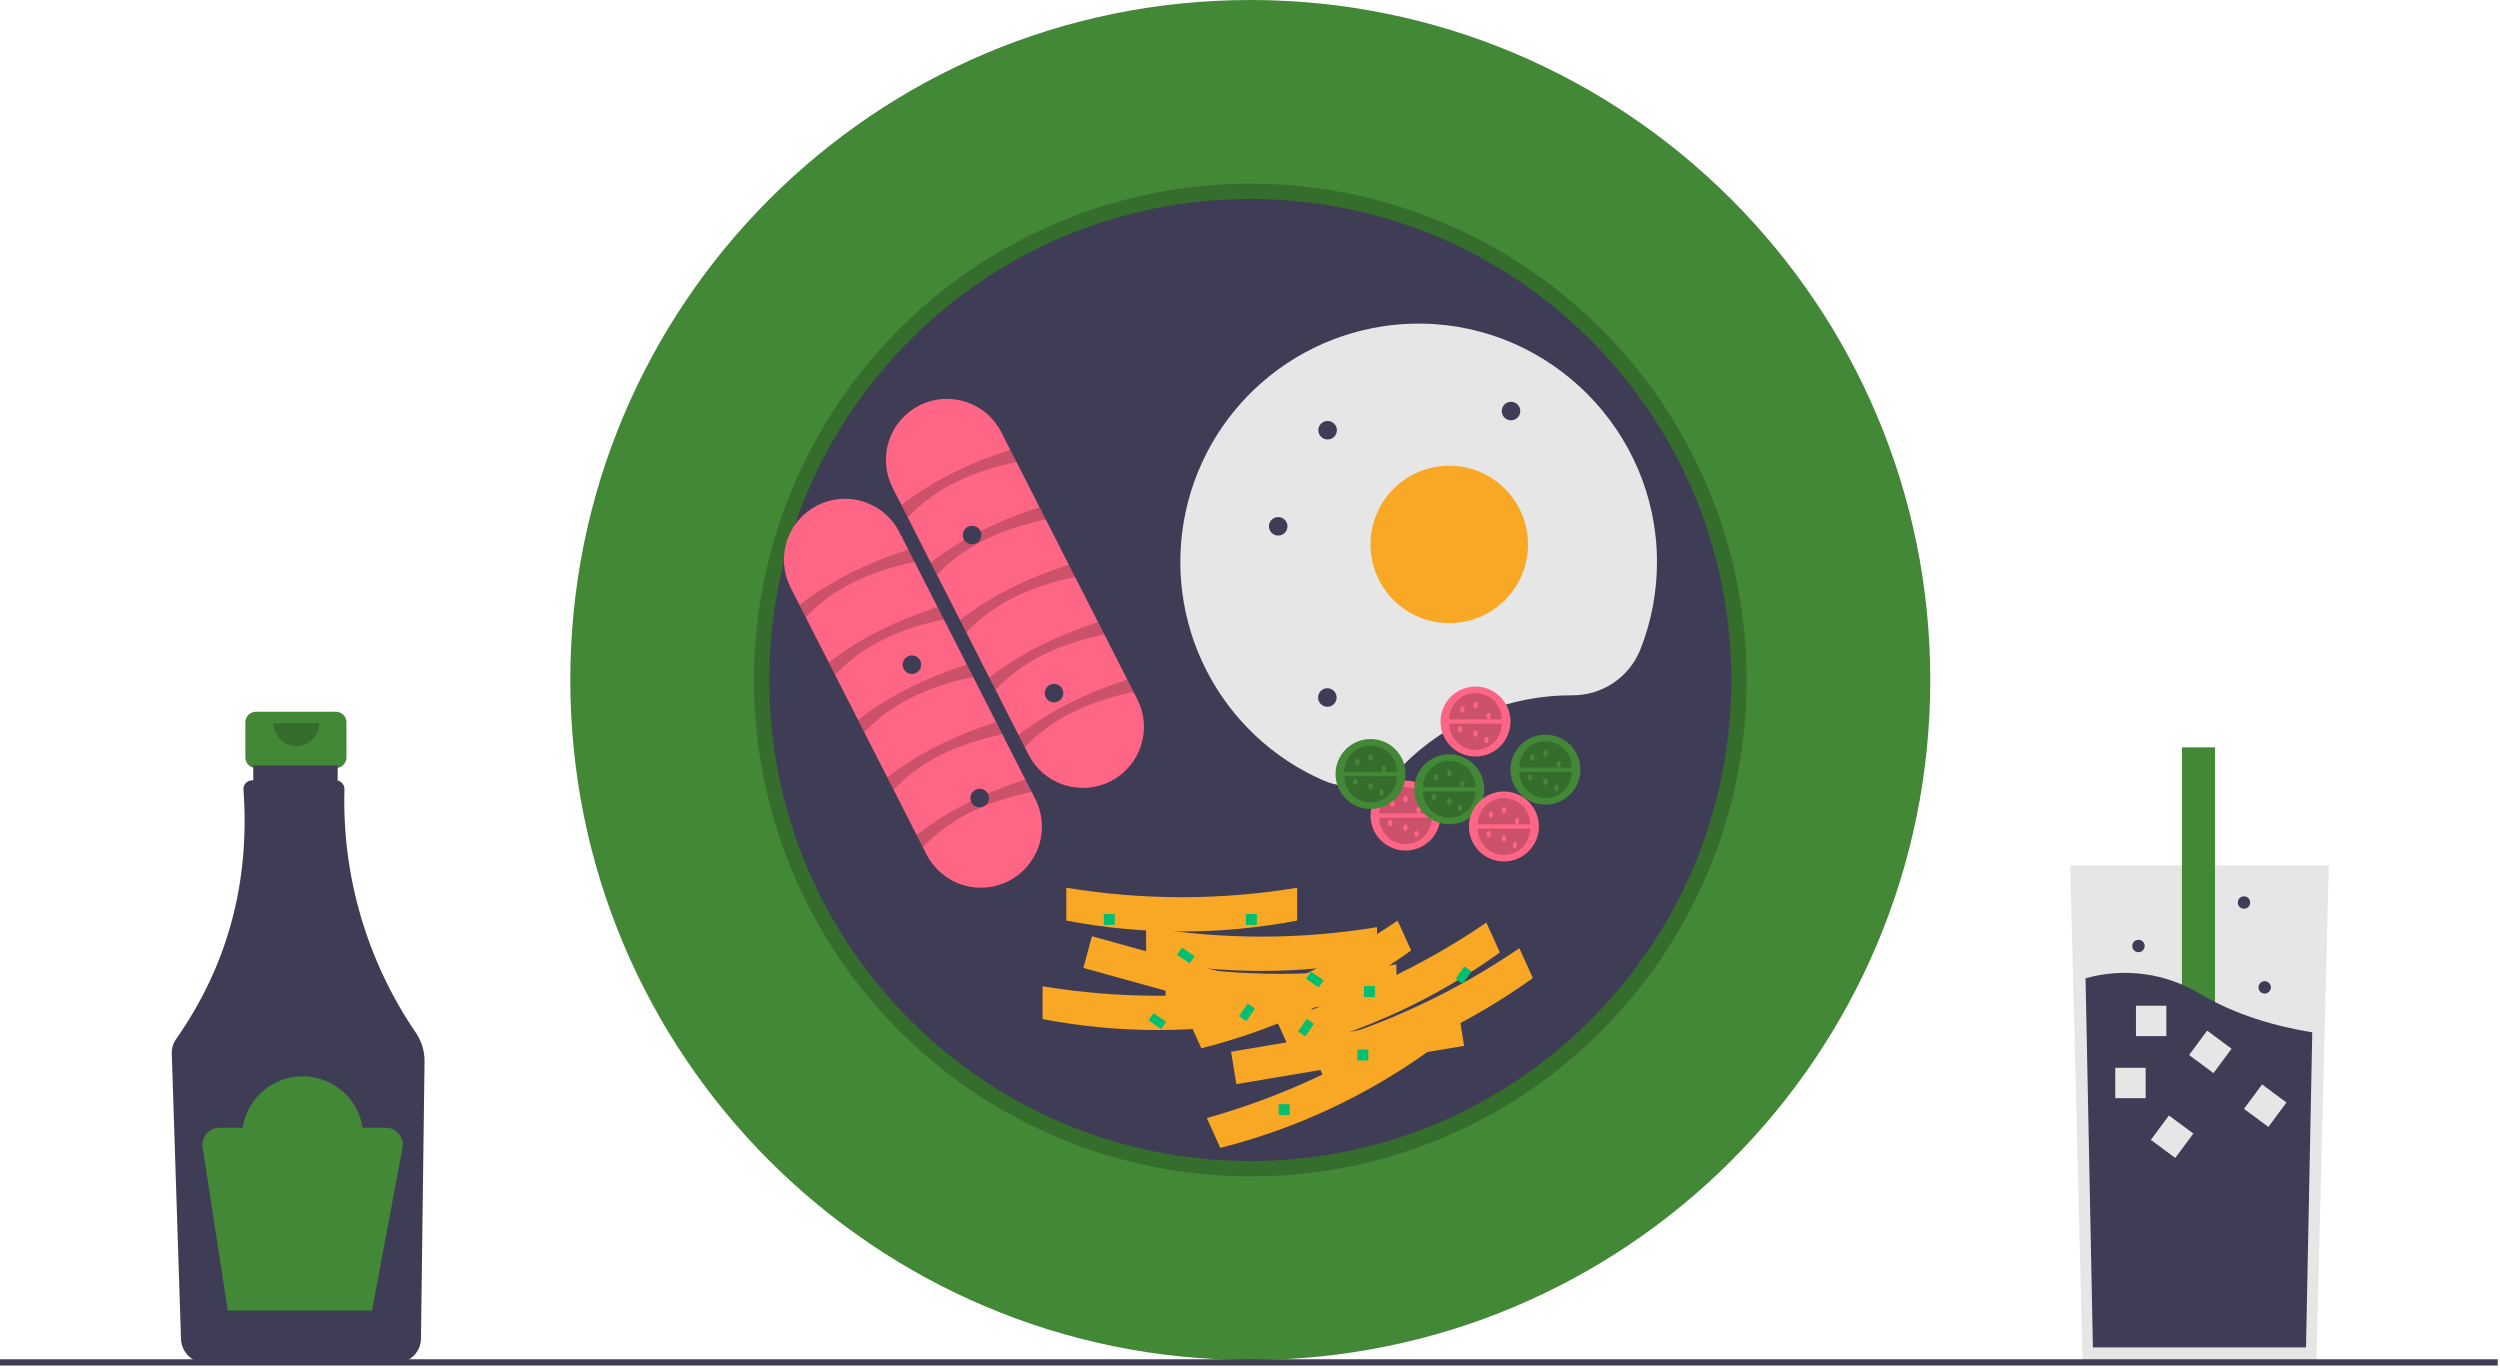 <svg width="281" height="154" viewBox="0 0 281 154" fill="none" xmlns="http://www.w3.org/2000/svg">
<g clip-path="url(#clip0_167_295)">
<path d="M37.753 80.001H28.768C28.452 80.001 28.149 80.126 27.926 80.35C27.702 80.573 27.577 80.876 27.577 81.192V85.136C27.577 85.452 27.702 85.755 27.926 85.978C28.149 86.202 28.452 86.327 28.768 86.327H30.257V92.236H36.264V86.327H37.753C38.069 86.327 38.371 86.202 38.595 85.978C38.818 85.755 38.944 85.452 38.944 85.136V81.192C38.944 80.876 38.818 80.573 38.595 80.35C38.371 80.126 38.069 80.001 37.753 80.001Z" fill="#428837"/>
<path d="M46.752 116.093C41.249 108.042 38.436 98.455 38.716 88.707C38.721 88.482 38.648 88.262 38.509 88.085C38.37 87.908 38.175 87.784 37.955 87.735V86.031H28.466V87.711H28.335C28.201 87.711 28.069 87.739 27.947 87.793C27.824 87.846 27.714 87.924 27.623 88.023C27.532 88.121 27.462 88.237 27.418 88.363C27.373 88.489 27.356 88.623 27.366 88.757C28.113 99.177 25.589 108.523 19.793 116.792C19.459 117.267 19.289 117.838 19.307 118.418L20.345 150.514C20.369 151.23 20.67 151.908 21.183 152.408C21.697 152.908 22.383 153.19 23.099 153.195H44.562C45.286 153.189 45.98 152.901 46.495 152.391C47.01 151.881 47.305 151.191 47.318 150.466L47.718 119.304C47.73 118.161 47.393 117.041 46.752 116.093Z" fill="#3F3D56"/>
<path opacity="0.2" d="M35.88 81.286C35.88 81.968 35.609 82.621 35.127 83.103C34.645 83.585 33.991 83.856 33.31 83.856C32.628 83.856 31.974 83.585 31.492 83.103C31.011 82.621 30.74 81.968 30.74 81.286" fill="black"/>
<path d="M43.354 126.754H40.755C40.507 125.144 39.691 123.676 38.454 122.616C37.218 121.555 35.642 120.972 34.013 120.972C32.384 120.972 30.809 121.555 29.572 122.616C28.336 123.676 27.52 125.144 27.272 126.754H24.672C24.396 126.754 24.123 126.814 23.871 126.93C23.62 127.045 23.397 127.214 23.217 127.424C23.037 127.633 22.904 127.88 22.828 128.146C22.752 128.412 22.735 128.691 22.777 128.964L25.6 147.314H41.81L45.239 129.026C45.291 128.749 45.282 128.464 45.211 128.191C45.14 127.918 45.01 127.664 44.83 127.447C44.65 127.231 44.425 127.056 44.169 126.936C43.914 126.817 43.636 126.754 43.354 126.754Z" fill="#428837"/>
<path d="M261.76 97.26L261.136 122.177L260.364 153.075H234.084L233.18 116.874L232.689 97.26H261.76Z" fill="#E6E6E6"/>
<path d="M248.968 84.003H245.247V133.307H248.968V84.003Z" fill="#428837"/>
<path d="M259.899 116.035L259.196 151.45H235.242L234.417 109.957C236.575 109.351 238.835 109.196 241.056 109.501C243.276 109.807 245.41 110.566 247.325 111.732C251.327 114.099 255.823 115.374 259.899 116.035Z" fill="#3F3D56"/>
<path d="M241.172 120.021H237.757V123.436H241.172V120.021Z" fill="#E6E6E6"/>
<path d="M243.497 113.044H240.083V116.459H243.497V113.044Z" fill="#E6E6E6"/>
<path d="M250.829 117.874L248.086 115.841L246.052 118.583L248.795 120.617L250.829 117.874Z" fill="#E6E6E6"/>
<path d="M256.998 123.924L254.256 121.89L252.222 124.633L254.964 126.667L256.998 123.924Z" fill="#E6E6E6"/>
<path d="M246.533 127.413L243.79 125.379L241.756 128.121L244.499 130.155L246.533 127.413Z" fill="#E6E6E6"/>
<path d="M254.55 111.679C254.936 111.679 255.248 111.366 255.248 110.981C255.248 110.596 254.936 110.283 254.55 110.283C254.165 110.283 253.853 110.596 253.853 110.981C253.853 111.366 254.165 111.679 254.55 111.679Z" fill="#3F3D56"/>
<path d="M240.363 107.027C240.749 107.027 241.061 106.715 241.061 106.33C241.061 105.944 240.749 105.632 240.363 105.632C239.978 105.632 239.666 105.944 239.666 106.33C239.666 106.715 239.978 107.027 240.363 107.027Z" fill="#3F3D56"/>
<path d="M252.224 102.143C252.61 102.143 252.922 101.831 252.922 101.446C252.922 101.06 252.61 100.748 252.224 100.748C251.839 100.748 251.527 101.06 251.527 101.446C251.527 101.831 251.839 102.143 252.224 102.143Z" fill="#3F3D56"/>
<path d="M140.533 152.863C182.745 152.863 216.964 118.643 216.964 76.431C216.964 34.219 182.745 0 140.533 0C98.321 0 64.102 34.219 64.102 76.431C64.102 118.643 98.321 152.863 140.533 152.863Z" fill="#428837"/>
<path opacity="0.2" d="M140.533 132.219C127.626 132.219 115.119 127.744 105.142 119.556C95.165 111.368 88.336 99.974 85.818 87.315C83.3 74.656 85.249 61.516 91.333 50.134C97.418 38.751 107.26 29.83 119.184 24.891C131.109 19.952 144.377 19.3 156.727 23.047C169.078 26.793 179.748 34.707 186.918 45.438C194.089 56.17 197.317 69.055 196.052 81.9C194.787 94.744 189.107 106.753 179.981 115.879C174.812 121.076 168.665 125.196 161.893 128C155.122 130.805 147.862 132.239 140.533 132.219ZM140.533 24.084C111.669 24.084 88.186 47.567 88.186 76.431C88.186 105.295 111.669 128.778 140.533 128.778C169.397 128.778 192.88 105.295 192.88 76.431C192.88 47.567 169.397 24.084 140.533 24.084Z" fill="black"/>
<path d="M140.533 130.499C170.393 130.499 194.6 106.292 194.6 76.431C194.6 46.571 170.393 22.364 140.533 22.364C110.672 22.364 86.466 46.571 86.466 76.431C86.466 106.292 110.672 130.499 140.533 130.499Z" fill="#3F3D56"/>
<path d="M100.324 54.812C99.914 54.009 99.666 53.133 99.595 52.234C99.524 51.335 99.63 50.431 99.909 49.573C100.187 48.716 100.632 47.921 101.217 47.236C101.803 46.55 102.518 45.986 103.321 45.577C104.125 45.168 105.001 44.921 105.9 44.851C106.799 44.781 107.703 44.888 108.561 45.167C109.418 45.447 110.212 45.892 110.897 46.479C111.582 47.065 112.145 47.781 112.553 48.584L127.829 78.581C128.239 79.384 128.486 80.26 128.558 81.159C128.629 82.058 128.522 82.962 128.244 83.819C127.965 84.677 127.521 85.471 126.935 86.157C126.35 86.843 125.635 87.406 124.831 87.815C124.028 88.225 123.151 88.471 122.252 88.542C121.353 88.612 120.449 88.504 119.592 88.225C118.735 87.946 117.941 87.5 117.256 86.914C116.57 86.328 116.008 85.612 115.599 84.808L100.324 54.812Z" fill="#FF6584"/>
<path opacity="0.2" d="M102.028 58.158L101.323 56.773C104.842 54.039 108.973 52.029 113.552 50.546L114.257 51.93C109.301 52.962 105.085 54.872 102.028 58.158Z" fill="black"/>
<path opacity="0.2" d="M105.318 64.619L104.613 63.234C108.132 60.5 112.263 58.49 116.842 57.007L117.547 58.391C112.591 59.423 108.375 61.333 105.318 64.619Z" fill="black"/>
<path opacity="0.2" d="M108.608 71.079L107.903 69.695C111.422 66.961 115.553 64.95 120.132 63.467L120.837 64.852C115.881 65.884 111.665 67.793 108.608 71.079Z" fill="black"/>
<path opacity="0.2" d="M111.898 77.54L111.193 76.156C114.712 73.422 118.843 71.411 123.422 69.928L124.127 71.312C119.171 72.344 114.955 74.254 111.898 77.54Z" fill="black"/>
<path opacity="0.2" d="M115.188 84.001L114.483 82.616C118.002 79.882 122.133 77.872 126.712 76.388L127.417 77.773C122.462 78.805 118.245 80.715 115.188 84.001Z" fill="black"/>
<path d="M88.864 66.042C88.454 65.239 88.207 64.362 88.135 63.464C88.064 62.565 88.171 61.661 88.449 60.803C88.728 59.946 89.172 59.151 89.758 58.466C90.344 57.78 91.058 57.217 91.862 56.807C92.665 56.398 93.542 56.151 94.441 56.081C95.34 56.011 96.243 56.118 97.101 56.398C97.958 56.677 98.752 57.122 99.437 57.708C100.122 58.295 100.685 59.01 101.093 59.814L116.369 89.81C117.192 91.431 117.338 93.314 116.775 95.043C116.212 96.772 114.985 98.207 113.365 99.032C111.744 99.857 109.862 100.005 108.132 99.444C106.403 98.883 104.967 97.657 104.14 96.038L88.864 66.042Z" fill="#FF6584"/>
<path opacity="0.2" d="M90.568 69.387L89.863 68.003C93.381 65.269 97.513 63.258 102.092 61.775L102.797 63.16C97.841 64.192 93.625 66.102 90.568 69.387Z" fill="black"/>
<path opacity="0.2" d="M93.858 75.848L93.153 74.463C96.671 71.73 100.803 69.719 105.382 68.236L106.087 69.62C101.131 70.652 96.915 72.562 93.858 75.848Z" fill="black"/>
<path opacity="0.2" d="M97.148 82.309L96.443 80.924C99.962 78.19 104.093 76.18 108.672 74.697L109.377 76.081C104.421 77.113 100.205 79.023 97.148 82.309Z" fill="black"/>
<path opacity="0.2" d="M100.438 88.769L99.733 87.385C103.252 84.651 107.383 82.64 111.962 81.157L112.667 82.542C107.712 83.574 103.495 85.484 100.438 88.769Z" fill="black"/>
<path opacity="0.2" d="M103.728 95.23L103.023 93.846C106.542 91.112 110.673 89.101 115.252 87.618L115.957 89.002C111.002 90.034 106.785 91.944 103.728 95.23Z" fill="black"/>
<path d="M176.66 78.152L176.708 78.152C178.353 78.165 179.964 77.683 181.331 76.767C182.698 75.852 183.758 74.545 184.371 73.019C185.633 69.83 186.268 66.428 186.244 62.998C186.158 48.484 174.349 36.576 159.836 36.375C153.655 36.289 147.634 38.342 142.794 42.188C137.954 46.033 134.592 51.434 133.28 57.475C131.967 63.515 132.783 69.824 135.591 75.332C138.398 80.839 143.023 85.206 148.683 87.693C150.178 88.355 151.839 88.55 153.447 88.252C155.056 87.954 156.536 87.176 157.695 86.022C160.18 83.524 163.136 81.542 166.39 80.191C169.645 78.84 173.135 78.147 176.66 78.152Z" fill="#E6E6E6"/>
<path d="M162.897 70.042C167.783 70.042 171.744 66.081 171.744 61.194C171.744 56.308 167.783 52.347 162.897 52.347C158.011 52.347 154.05 56.308 154.05 61.194C154.05 66.081 158.011 70.042 162.897 70.042Z" fill="#F9A825"/>
<path d="M143.668 60.199C144.244 60.199 144.71 59.733 144.71 59.157C144.71 58.581 144.244 58.115 143.668 58.115C143.093 58.115 142.626 58.581 142.626 59.157C142.626 59.733 143.093 60.199 143.668 60.199Z" fill="#3F3D56"/>
<path d="M109.262 61.182C109.838 61.182 110.304 60.716 110.304 60.14C110.304 59.565 109.838 59.098 109.262 59.098C108.686 59.098 108.22 59.565 108.22 60.14C108.22 60.716 108.686 61.182 109.262 61.182Z" fill="#3F3D56"/>
<path d="M149.223 49.398C149.799 49.398 150.265 48.931 150.265 48.355C150.265 47.78 149.799 47.313 149.223 47.313C148.648 47.313 148.181 47.78 148.181 48.355C148.181 48.931 148.648 49.398 149.223 49.398Z" fill="#3F3D56"/>
<path d="M149.194 79.44C149.769 79.44 150.236 78.973 150.236 78.397C150.236 77.822 149.769 77.355 149.194 77.355C148.618 77.355 148.151 77.822 148.151 78.397C148.151 78.973 148.618 79.44 149.194 79.44Z" fill="#3F3D56"/>
<path d="M169.837 47.245C170.413 47.245 170.88 46.779 170.88 46.203C170.88 45.627 170.413 45.161 169.837 45.161C169.262 45.161 168.795 45.627 168.795 46.203C168.795 46.779 169.262 47.245 169.837 47.245Z" fill="#3F3D56"/>
<path d="M102.499 75.753C103.075 75.753 103.542 75.287 103.542 74.711C103.542 74.135 103.075 73.669 102.499 73.669C101.924 73.669 101.457 74.135 101.457 74.711C101.457 75.287 101.924 75.753 102.499 75.753Z" fill="#3F3D56"/>
<path d="M110.118 90.745C110.693 90.745 111.16 90.278 111.16 89.702C111.16 89.127 110.693 88.66 110.118 88.66C109.542 88.66 109.075 89.127 109.075 89.702C109.075 90.278 109.542 90.745 110.118 90.745Z" fill="#3F3D56"/>
<path d="M157.982 95.601C160.153 95.601 161.914 93.84 161.914 91.668C161.914 89.497 160.153 87.736 157.982 87.736C155.81 87.736 154.05 89.497 154.05 91.668C154.05 93.84 155.81 95.601 157.982 95.601Z" fill="#FF6584"/>
<path opacity="0.2" d="M160.931 91.914C160.931 92.696 160.62 93.447 160.067 94C159.514 94.553 158.764 94.863 157.982 94.863C157.199 94.863 156.449 94.553 155.896 94C155.343 93.447 155.032 92.696 155.032 91.914" fill="black"/>
<path opacity="0.2" d="M155.032 91.423C155.032 90.641 155.343 89.89 155.896 89.337C156.449 88.784 157.199 88.474 157.982 88.474C158.764 88.474 159.514 88.784 160.067 89.337C160.62 89.89 160.931 90.641 160.931 91.423" fill="black"/>
<path d="M156.507 90.685C156.643 90.685 156.753 90.52 156.753 90.317C156.753 90.113 156.643 89.948 156.507 89.948C156.371 89.948 156.261 90.113 156.261 90.317C156.261 90.52 156.371 90.685 156.507 90.685Z" fill="#FF6584"/>
<path d="M157.982 90.194C158.117 90.194 158.227 90.029 158.227 89.825C158.227 89.622 158.117 89.457 157.982 89.457C157.846 89.457 157.736 89.622 157.736 89.825C157.736 90.029 157.846 90.194 157.982 90.194Z" fill="#FF6584"/>
<path d="M157.982 93.389C158.117 93.389 158.227 93.224 158.227 93.02C158.227 92.817 158.117 92.651 157.982 92.651C157.846 92.651 157.736 92.817 157.736 93.02C157.736 93.224 157.846 93.389 157.982 93.389Z" fill="#FF6584"/>
<path d="M159.456 91.423C159.592 91.423 159.702 91.258 159.702 91.054C159.702 90.85 159.592 90.685 159.456 90.685C159.32 90.685 159.21 90.85 159.21 91.054C159.21 91.258 159.32 91.423 159.456 91.423Z" fill="#FF6584"/>
<path d="M159.21 94.126C159.346 94.126 159.456 93.961 159.456 93.757C159.456 93.554 159.346 93.389 159.21 93.389C159.075 93.389 158.965 93.554 158.965 93.757C158.965 93.961 159.075 94.126 159.21 94.126Z" fill="#FF6584"/>
<path d="M156.261 92.897C156.397 92.897 156.507 92.732 156.507 92.529C156.507 92.325 156.397 92.16 156.261 92.16C156.125 92.16 156.015 92.325 156.015 92.529C156.015 92.732 156.125 92.897 156.261 92.897Z" fill="#FF6584"/>
<path d="M165.846 85.033C168.018 85.033 169.778 83.272 169.778 81.101C169.778 78.929 168.018 77.169 165.846 77.169C163.674 77.169 161.914 78.929 161.914 81.101C161.914 83.272 163.674 85.033 165.846 85.033Z" fill="#FF6584"/>
<path opacity="0.2" d="M168.795 81.347C168.795 82.129 168.484 82.879 167.931 83.432C167.378 83.985 166.628 84.296 165.846 84.296C165.064 84.296 164.314 83.985 163.76 83.432C163.207 82.879 162.897 82.129 162.897 81.347" fill="black"/>
<path opacity="0.2" d="M162.897 80.855C162.897 80.073 163.207 79.323 163.76 78.77C164.314 78.217 165.064 77.906 165.846 77.906C166.628 77.906 167.378 78.217 167.931 78.77C168.484 79.323 168.795 80.073 168.795 80.855" fill="black"/>
<path d="M164.371 80.118C164.507 80.118 164.617 79.953 164.617 79.749C164.617 79.546 164.507 79.38 164.371 79.38C164.236 79.38 164.126 79.546 164.126 79.749C164.126 79.953 164.236 80.118 164.371 80.118Z" fill="#FF6584"/>
<path d="M165.846 79.626C165.982 79.626 166.092 79.461 166.092 79.258C166.092 79.054 165.982 78.889 165.846 78.889C165.71 78.889 165.6 79.054 165.6 79.258C165.6 79.461 165.71 79.626 165.846 79.626Z" fill="#FF6584"/>
<path d="M165.846 82.821C165.982 82.821 166.092 82.656 166.092 82.453C166.092 82.249 165.982 82.084 165.846 82.084C165.71 82.084 165.6 82.249 165.6 82.453C165.6 82.656 165.71 82.821 165.846 82.821Z" fill="#FF6584"/>
<path d="M167.32 80.855C167.456 80.855 167.566 80.69 167.566 80.486C167.566 80.283 167.456 80.118 167.32 80.118C167.185 80.118 167.075 80.283 167.075 80.486C167.075 80.69 167.185 80.855 167.32 80.855Z" fill="#FF6584"/>
<path d="M167.075 83.558C167.211 83.558 167.321 83.393 167.321 83.19C167.321 82.986 167.211 82.821 167.075 82.821C166.939 82.821 166.829 82.986 166.829 83.19C166.829 83.393 166.939 83.558 167.075 83.558Z" fill="#FF6584"/>
<path d="M164.126 82.33C164.261 82.33 164.371 82.165 164.371 81.961C164.371 81.757 164.261 81.592 164.126 81.592C163.99 81.592 163.88 81.757 163.88 81.961C163.88 82.165 163.99 82.33 164.126 82.33Z" fill="#FF6584"/>
<path d="M173.71 90.44C175.882 90.44 177.642 88.679 177.642 86.507C177.642 84.336 175.882 82.575 173.71 82.575C171.539 82.575 169.778 84.336 169.778 86.507C169.778 88.679 171.539 90.44 173.71 90.44Z" fill="#428837"/>
<path opacity="0.2" d="M176.659 86.753C176.659 87.535 176.349 88.285 175.796 88.839C175.243 89.392 174.493 89.702 173.71 89.702C172.928 89.702 172.178 89.392 171.625 88.839C171.072 88.285 170.761 87.535 170.761 86.753" fill="black"/>
<path opacity="0.2" d="M170.761 86.262C170.761 85.48 171.072 84.73 171.625 84.176C172.178 83.623 172.928 83.313 173.71 83.313C174.493 83.313 175.243 83.623 175.796 84.176C176.349 84.73 176.659 85.48 176.659 86.262" fill="black"/>
<path d="M172.236 85.525C172.371 85.525 172.482 85.359 172.482 85.156C172.482 84.952 172.371 84.787 172.236 84.787C172.1 84.787 171.99 84.952 171.99 85.156C171.99 85.359 172.1 85.525 172.236 85.525Z" fill="#428837"/>
<path d="M173.71 85.033C173.846 85.033 173.956 84.868 173.956 84.664C173.956 84.461 173.846 84.296 173.71 84.296C173.575 84.296 173.465 84.461 173.465 84.664C173.465 84.868 173.575 85.033 173.71 85.033Z" fill="#428837"/>
<path d="M173.71 88.228C173.846 88.228 173.956 88.063 173.956 87.859C173.956 87.656 173.846 87.491 173.71 87.491C173.575 87.491 173.465 87.656 173.465 87.859C173.465 88.063 173.575 88.228 173.71 88.228Z" fill="#428837"/>
<path d="M175.185 86.262C175.321 86.262 175.431 86.097 175.431 85.893C175.431 85.689 175.321 85.525 175.185 85.525C175.049 85.525 174.939 85.689 174.939 85.893C174.939 86.097 175.049 86.262 175.185 86.262Z" fill="#428837"/>
<path d="M174.939 88.965C175.075 88.965 175.185 88.8 175.185 88.597C175.185 88.393 175.075 88.228 174.939 88.228C174.803 88.228 174.693 88.393 174.693 88.597C174.693 88.8 174.803 88.965 174.939 88.965Z" fill="#428837"/>
<path d="M171.99 87.736C172.126 87.736 172.236 87.571 172.236 87.368C172.236 87.164 172.126 86.999 171.99 86.999C171.854 86.999 171.744 87.164 171.744 87.368C171.744 87.571 171.854 87.736 171.99 87.736Z" fill="#428837"/>
<path d="M154.05 90.931C156.221 90.931 157.982 89.171 157.982 86.999C157.982 84.827 156.221 83.067 154.05 83.067C151.878 83.067 150.117 84.827 150.117 86.999C150.117 89.171 151.878 90.931 154.05 90.931Z" fill="#428837"/>
<path opacity="0.2" d="M156.999 87.245C156.999 88.027 156.688 88.777 156.135 89.33C155.582 89.883 154.832 90.194 154.05 90.194C153.268 90.194 152.517 89.883 151.964 89.33C151.411 88.777 151.101 88.027 151.101 87.245" fill="black"/>
<path opacity="0.2" d="M151.101 86.753C151.101 85.971 151.411 85.221 151.964 84.668C152.517 84.115 153.268 83.804 154.05 83.804C154.832 83.804 155.582 84.115 156.135 84.668C156.688 85.221 156.999 85.971 156.999 86.753" fill="black"/>
<path d="M152.575 86.016C152.711 86.016 152.821 85.851 152.821 85.647C152.821 85.444 152.711 85.279 152.575 85.279C152.439 85.279 152.329 85.444 152.329 85.647C152.329 85.851 152.439 86.016 152.575 86.016Z" fill="#428837"/>
<path d="M154.049 85.525C154.185 85.525 154.295 85.359 154.295 85.156C154.295 84.952 154.185 84.787 154.049 84.787C153.914 84.787 153.804 84.952 153.804 85.156C153.804 85.359 153.914 85.525 154.049 85.525Z" fill="#428837"/>
<path d="M154.049 88.719C154.185 88.719 154.295 88.554 154.295 88.351C154.295 88.147 154.185 87.982 154.049 87.982C153.914 87.982 153.804 88.147 153.804 88.351C153.804 88.554 153.914 88.719 154.049 88.719Z" fill="#428837"/>
<path d="M155.524 86.753C155.66 86.753 155.77 86.588 155.77 86.385C155.77 86.181 155.66 86.016 155.524 86.016C155.388 86.016 155.278 86.181 155.278 86.385C155.278 86.588 155.388 86.753 155.524 86.753Z" fill="#428837"/>
<path d="M155.278 89.457C155.414 89.457 155.524 89.292 155.524 89.088C155.524 88.884 155.414 88.719 155.278 88.719C155.143 88.719 155.032 88.884 155.032 89.088C155.032 89.292 155.143 89.457 155.278 89.457Z" fill="#428837"/>
<path d="M152.329 88.228C152.465 88.228 152.575 88.063 152.575 87.859C152.575 87.656 152.465 87.491 152.329 87.491C152.194 87.491 152.083 87.656 152.083 87.859C152.083 88.063 152.194 88.228 152.329 88.228Z" fill="#428837"/>
<path d="M162.897 92.651C165.068 92.651 166.829 90.891 166.829 88.719C166.829 86.548 165.068 84.787 162.897 84.787C160.725 84.787 158.965 86.548 158.965 88.719C158.965 90.891 160.725 92.651 162.897 92.651Z" fill="#428837"/>
<path opacity="0.2" d="M165.846 88.965C165.846 89.352 165.769 89.736 165.621 90.094C165.473 90.451 165.256 90.777 164.982 91.05C164.708 91.324 164.383 91.541 164.025 91.69C163.667 91.838 163.284 91.914 162.897 91.914C162.509 91.914 162.126 91.838 161.768 91.69C161.41 91.541 161.085 91.324 160.811 91.05C160.537 90.777 160.32 90.451 160.172 90.094C160.024 89.736 159.948 89.352 159.948 88.965" fill="black"/>
<path opacity="0.2" d="M159.948 88.474C159.948 88.086 160.024 87.703 160.172 87.345C160.32 86.987 160.537 86.662 160.811 86.388C161.085 86.114 161.41 85.897 161.768 85.749C162.126 85.601 162.509 85.525 162.897 85.525C163.284 85.525 163.667 85.601 164.025 85.749C164.383 85.897 164.708 86.114 164.982 86.388C165.256 86.662 165.473 86.987 165.621 87.345C165.769 87.703 165.846 88.086 165.846 88.474" fill="black"/>
<path d="M161.422 87.736C161.558 87.736 161.668 87.571 161.668 87.368C161.668 87.164 161.558 86.999 161.422 86.999C161.287 86.999 161.177 87.164 161.177 87.368C161.177 87.571 161.287 87.736 161.422 87.736Z" fill="#428837"/>
<path d="M162.897 87.245C163.033 87.245 163.143 87.08 163.143 86.876C163.143 86.673 163.033 86.507 162.897 86.507C162.761 86.507 162.651 86.673 162.651 86.876C162.651 87.08 162.761 87.245 162.897 87.245Z" fill="#428837"/>
<path d="M162.897 90.44C163.033 90.44 163.143 90.275 163.143 90.071C163.143 89.867 163.033 89.702 162.897 89.702C162.761 89.702 162.651 89.867 162.651 90.071C162.651 90.275 162.761 90.44 162.897 90.44Z" fill="#428837"/>
<path d="M164.371 88.474C164.507 88.474 164.617 88.309 164.617 88.105C164.617 87.901 164.507 87.736 164.371 87.736C164.236 87.736 164.126 87.901 164.126 88.105C164.126 88.309 164.236 88.474 164.371 88.474Z" fill="#428837"/>
<path d="M164.126 91.177C164.261 91.177 164.371 91.012 164.371 90.808C164.371 90.605 164.261 90.44 164.126 90.44C163.99 90.44 163.88 90.605 163.88 90.808C163.88 91.012 163.99 91.177 164.126 91.177Z" fill="#428837"/>
<path d="M161.176 89.948C161.312 89.948 161.422 89.783 161.422 89.579C161.422 89.376 161.312 89.211 161.176 89.211C161.041 89.211 160.931 89.376 160.931 89.579C160.931 89.783 161.041 89.948 161.176 89.948Z" fill="#428837"/>
<path d="M169.041 96.829C171.212 96.829 172.973 95.069 172.973 92.897C172.973 90.726 171.212 88.965 169.041 88.965C166.869 88.965 165.109 90.726 165.109 92.897C165.109 95.069 166.869 96.829 169.041 96.829Z" fill="#FF6584"/>
<path opacity="0.2" d="M171.99 93.143C171.99 93.925 171.679 94.675 171.126 95.228C170.573 95.781 169.823 96.092 169.041 96.092C168.259 96.092 167.508 95.781 166.955 95.228C166.402 94.675 166.092 93.925 166.092 93.143" fill="black"/>
<path opacity="0.2" d="M166.092 92.651C166.092 91.869 166.402 91.119 166.955 90.566C167.508 90.013 168.259 89.702 169.041 89.702C169.823 89.702 170.573 90.013 171.126 90.566C171.679 91.119 171.99 91.869 171.99 92.651" fill="black"/>
<path d="M167.566 91.914C167.702 91.914 167.812 91.749 167.812 91.546C167.812 91.342 167.702 91.177 167.566 91.177C167.431 91.177 167.321 91.342 167.321 91.546C167.321 91.749 167.431 91.914 167.566 91.914Z" fill="#FF6584"/>
<path d="M169.041 91.423C169.177 91.423 169.287 91.258 169.287 91.054C169.287 90.85 169.177 90.685 169.041 90.685C168.905 90.685 168.795 90.85 168.795 91.054C168.795 91.258 168.905 91.423 169.041 91.423Z" fill="#FF6584"/>
<path d="M169.041 94.618C169.177 94.618 169.287 94.453 169.287 94.249C169.287 94.045 169.177 93.88 169.041 93.88C168.905 93.88 168.795 94.045 168.795 94.249C168.795 94.453 168.905 94.618 169.041 94.618Z" fill="#FF6584"/>
<path d="M170.516 92.651C170.651 92.651 170.761 92.486 170.761 92.283C170.761 92.079 170.651 91.914 170.516 91.914C170.38 91.914 170.27 92.079 170.27 92.283C170.27 92.486 170.38 92.651 170.516 92.651Z" fill="#FF6584"/>
<path d="M170.27 95.355C170.405 95.355 170.515 95.19 170.515 94.986C170.515 94.783 170.405 94.618 170.27 94.618C170.134 94.618 170.024 94.783 170.024 94.986C170.024 95.19 170.134 95.355 170.27 95.355Z" fill="#FF6584"/>
<path d="M167.32 94.126C167.456 94.126 167.566 93.961 167.566 93.757C167.566 93.554 167.456 93.389 167.32 93.389C167.185 93.389 167.075 93.554 167.075 93.757C167.075 93.961 167.185 94.126 167.32 94.126Z" fill="#FF6584"/>
<path d="M118.473 78.948C119.049 78.948 119.516 78.482 119.516 77.906C119.516 77.33 119.049 76.864 118.473 76.864C117.898 76.864 117.431 77.33 117.431 77.906C117.431 78.482 117.898 78.948 118.473 78.948Z" fill="#3F3D56"/>
<path d="M146.804 115.737L121.773 108.796L122.732 105.234L147.763 112.176L146.804 115.737Z" fill="#F9A825"/>
<path d="M143.134 114.547C134.563 116.188 125.757 116.188 117.185 114.547V110.855C125.776 112.279 134.543 112.279 143.134 110.855V114.547Z" fill="#F9A825"/>
<path d="M145.802 103.471C137.231 105.112 128.425 105.112 119.853 103.471V99.779C128.444 101.202 137.211 101.202 145.802 99.779V103.471Z" fill="#F9A825"/>
<path d="M154.776 107.901C146.204 109.542 137.398 109.542 128.826 107.901V104.209C137.418 105.633 146.184 105.633 154.776 104.209V107.901Z" fill="#F9A825"/>
<path d="M156.958 112.086C148.386 113.727 139.581 113.727 131.009 112.086V108.394C139.6 109.817 148.367 109.817 156.958 108.394V112.086Z" fill="#F9A825"/>
<path d="M164.567 117.553L138.966 121.854L138.373 118.211L163.973 113.911L164.567 117.553Z" fill="#F9A825"/>
<path d="M160.743 118.027C153.646 123.143 145.646 126.874 137.165 129.024L135.646 125.669C144.053 123.315 152.018 119.6 159.224 114.672L160.743 118.027Z" fill="#F9A825"/>
<path d="M158.611 106.832C151.513 111.948 143.513 115.679 135.032 117.829L133.513 114.474C141.92 112.12 149.885 108.405 157.092 103.477L158.611 106.832Z" fill="#F9A825"/>
<path d="M168.587 107.055C161.489 112.171 153.489 115.902 145.008 118.052L143.489 114.697C151.896 112.343 159.861 108.628 167.068 103.7L168.587 107.055Z" fill="#F9A825"/>
<path d="M172.291 109.932C165.193 115.048 157.194 118.779 148.713 120.929L147.194 117.574C155.601 115.22 163.566 111.505 170.772 106.577L172.291 109.932Z" fill="#F9A825"/>
<path d="M141.27 102.728H140.041V103.956H141.27V102.728Z" fill="#00BF71"/>
<path d="M144.956 124.109H143.728V125.338H144.956V124.109Z" fill="#00BF71"/>
<path d="M125.296 102.728H124.067V103.956H125.296V102.728Z" fill="#00BF71"/>
<path d="M153.804 117.965H152.575V119.194H153.804V117.965Z" fill="#00BF71"/>
<path d="M154.541 110.838H153.312V112.067H154.541V110.838Z" fill="#00BF71"/>
<path d="M134.271 107.473L132.847 106.507L132.295 107.321L133.719 108.287L134.271 107.473Z" fill="#00BF71"/>
<path d="M148.771 110.177L147.347 109.211L146.795 110.024L148.219 110.99L148.771 110.177Z" fill="#00BF71"/>
<path d="M131.076 114.846L129.652 113.88L129.1 114.694L130.524 115.66L131.076 114.846Z" fill="#00BF71"/>
<path d="M140.088 114.775L141.053 113.351L140.24 112.799L139.274 114.223L140.088 114.775Z" fill="#00BF71"/>
<path d="M146.723 116.495L147.689 115.071L146.876 114.519L145.91 115.943L146.723 116.495Z" fill="#00BF71"/>
<path d="M164.42 110.596L165.386 109.173L164.572 108.621L163.606 110.044L164.42 110.596Z" fill="#00BF71"/>
<path d="M280.744 152.781H0V153.489H280.744V152.781Z" fill="#3F3D56"/>
</g>
<defs>
<clipPath id="clip0_167_295">
<rect width="280.744" height="153.489" fill="white"/>
</clipPath>
</defs>
</svg>
